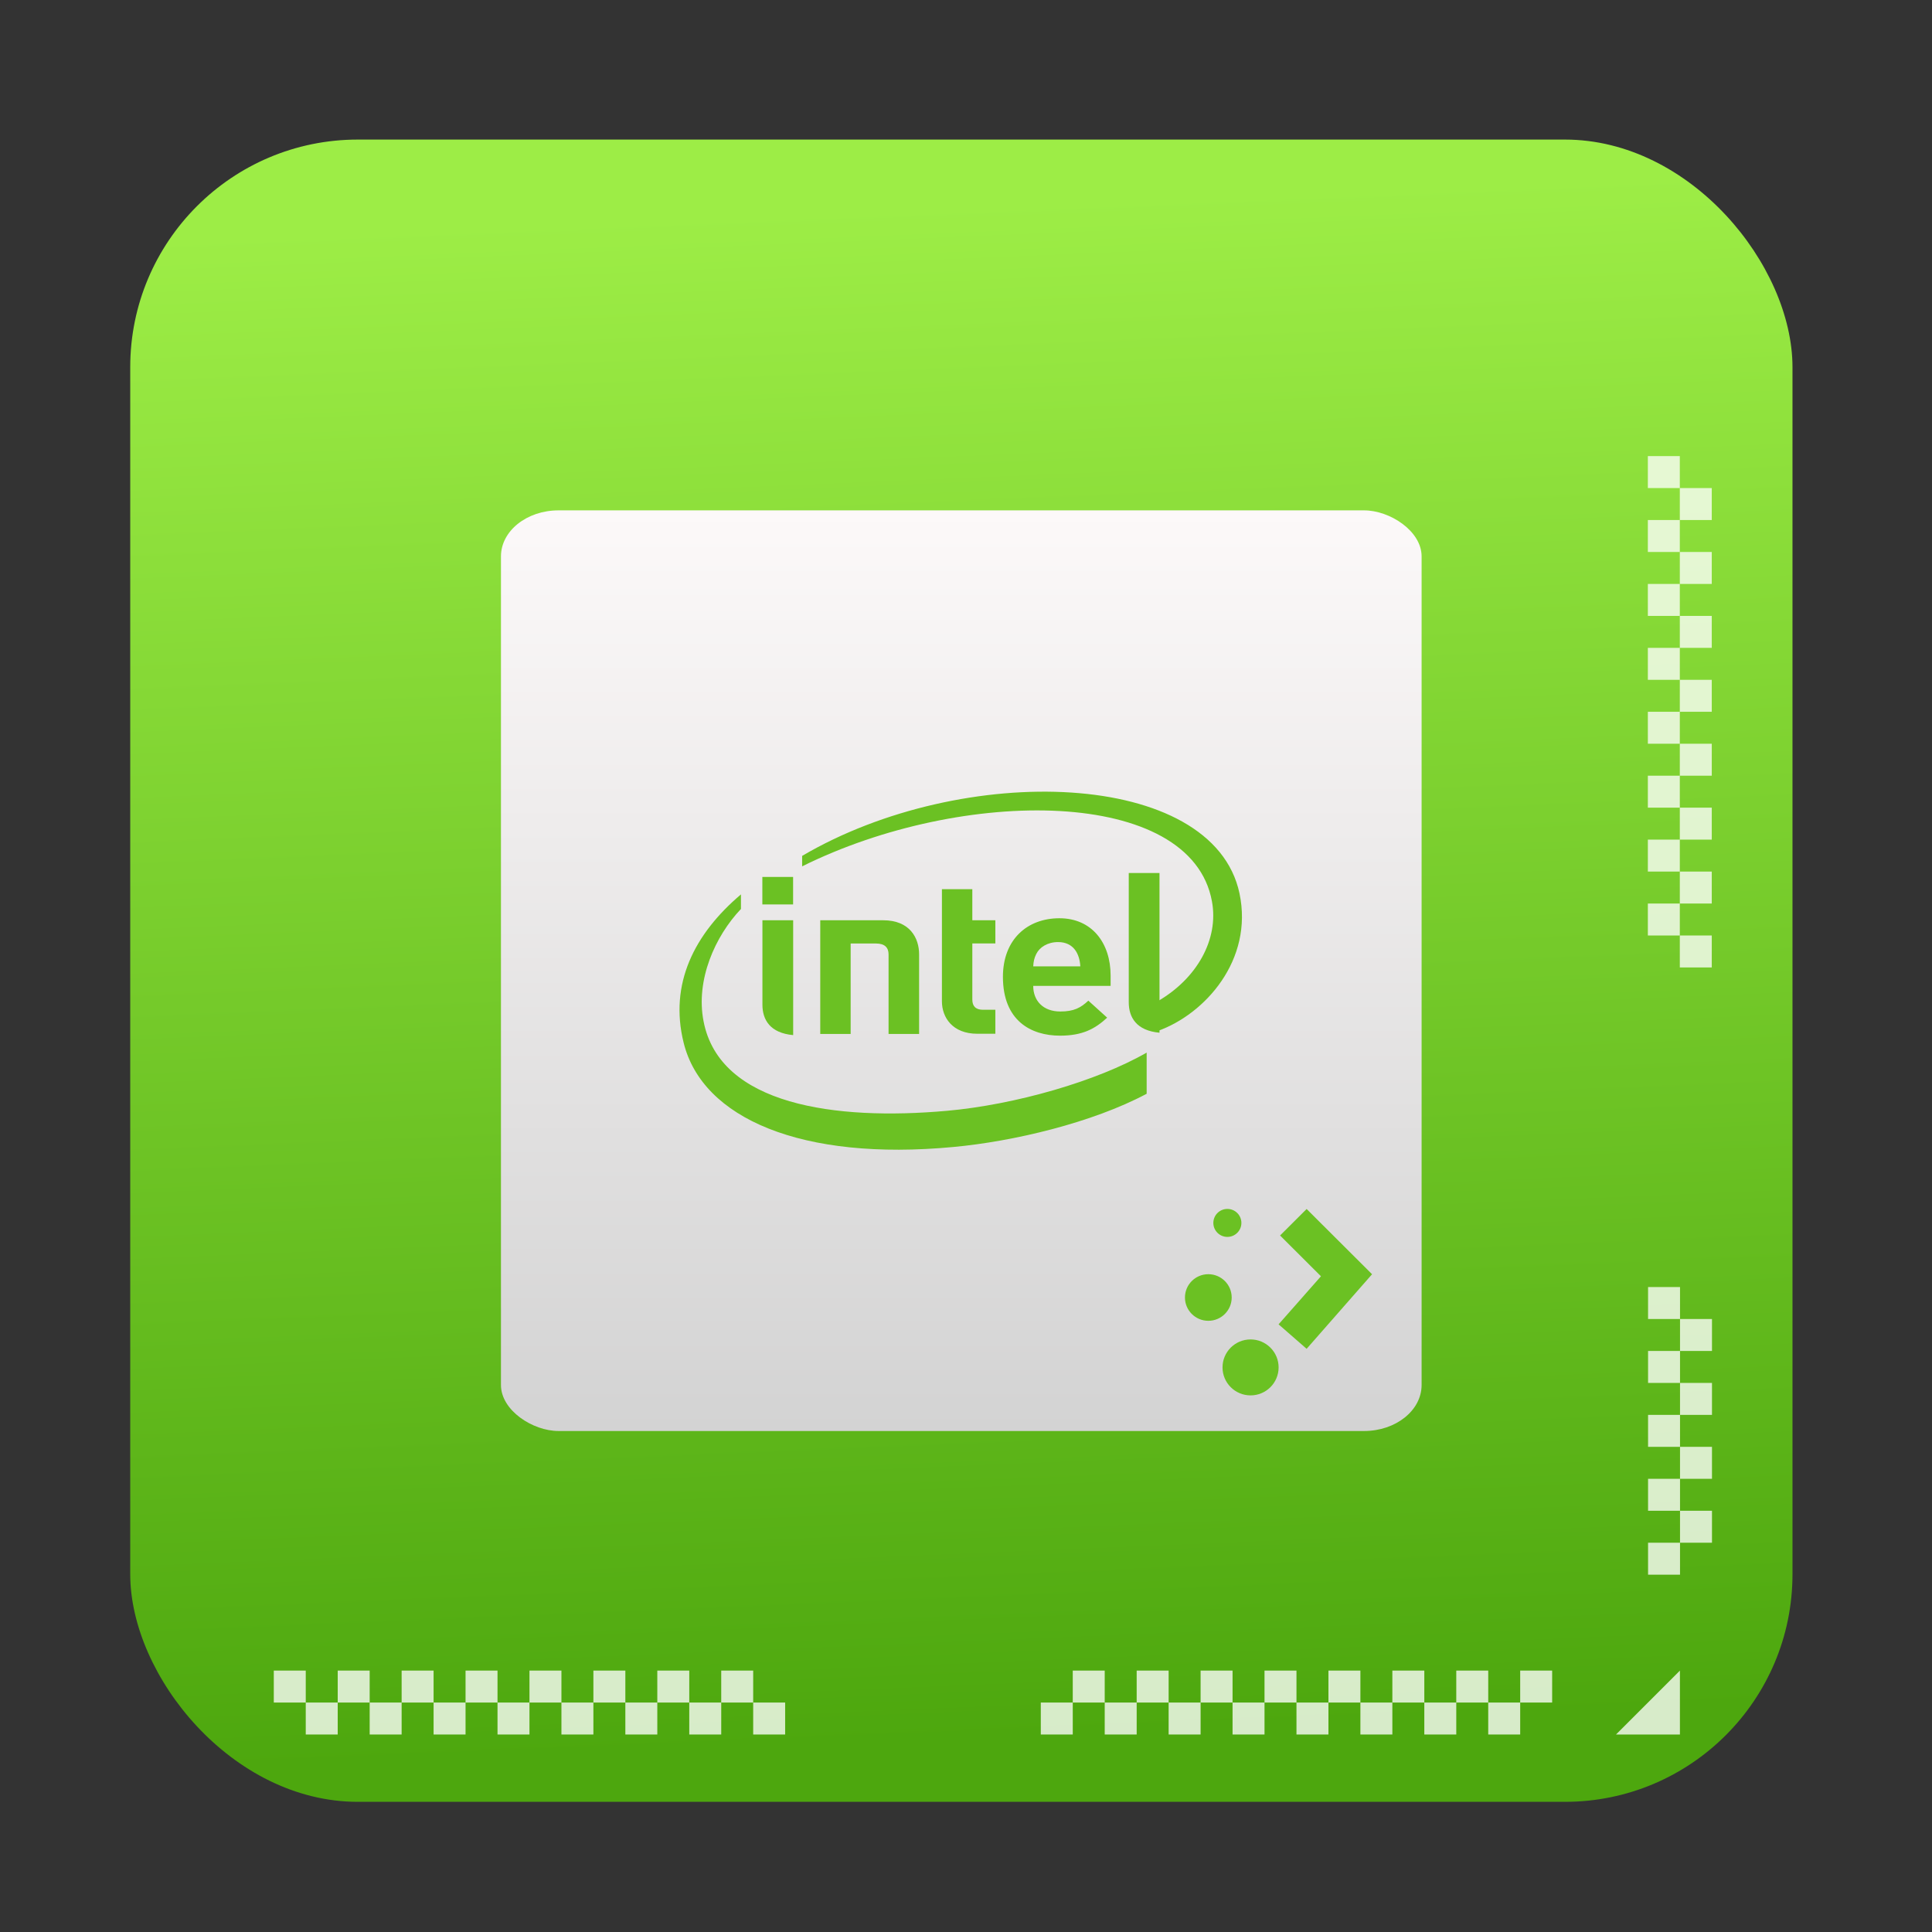<?xml version="1.0" encoding="UTF-8" standalone="no"?>
<svg
   xmlns:dc="http://purl.org/dc/elements/1.1/"
   xmlns:cc="http://creativecommons.org/ns#"
   xmlns:rdf="http://www.w3.org/1999/02/22-rdf-syntax-ns#"
   xmlns:svg="http://www.w3.org/2000/svg"
   xmlns="http://www.w3.org/2000/svg"
   xmlns:sodipodi="http://sodipodi.sourceforge.net/DTD/sodipodi-0.dtd"
   xmlns:inkscape="http://www.inkscape.org/namespaces/inkscape"
   viewBox="0 0 128 128"
   id="svg2"
   version="1.1"
   inkscape:version="0.91 r"
   sodipodi:docname="yast-hwinfo.svg"
   width="128"
   height="128">
  <rect x="0" y="0" width="128" height="128" fill="#333333" stroke="none"/>
  <sodipodi:namedview
     pagecolor="#ffffff"
     bordercolor="#666666"
     borderopacity="1"
     objecttolerance="10"
     gridtolerance="10"
     guidetolerance="10"
     inkscape:pageopacity="0"
     inkscape:pageshadow="2"
     inkscape:window-width="1366"
     inkscape:window-height="744"
     id="namedview62"
     showgrid="false"
     inkscape:zoom="1.7383042"
     inkscape:cx="144.5892"
     inkscape:cy="3.5407738"
     inkscape:window-x="0"
     inkscape:window-y="24"
     inkscape:window-maximized="1"
     inkscape:current-layer="svg2" />
  <defs
     id="defs4">
    <linearGradient
       id="0"
       x1="-22.705"
       x2="3.879"
       gradientUnits="userSpaceOnUse"
       gradientTransform="matrix(2.294,0,0,2.294,-42.714,198.047)">
      <stop
         stop-color="#d3d3d3"
         id="stop7" />
      <stop
         offset="1"
         stop-color="#fcf9f9"
         id="stop9" />
    </linearGradient>
    <linearGradient
       id="1"
       x1="115.93"
       y1="31.567"
       x2="114.08"
       y2="-12.741"
       gradientUnits="userSpaceOnUse"
       gradientTransform="matrix(2.294,0,0,2.294,-198.047,42.714)">
      <stop
         stop-color="#4da70e"
         id="stop12" />
      <stop
         offset="1"
         stop-color="#9ded46"
         id="stop14" />
    </linearGradient>
  </defs>
  <rect
     style="fill:url(#1);fill-rule:evenodd"
     id="rect18"
     rx="15.078"
     y="9.247"
     x="8.628"
     height="110.129"
     width="110.129" />
  <rect
     style="fill:url(#0)"
     id="rect20"
     ry="3.813"
     rx="3.049"
     transform="matrix(0,-1,-1,0,0,0)"
     height="60.995"
     width="60.995"
     y="-94.185"
     x="-94.808" />
  <g
     style="fill:#6bc123"
     id="g22"
     transform="matrix(2.294,0,0,2.294,-198.047,42.714)">
    <path
       inkscape:connector-curvature="0"
       id="path24"
       d="M 122.13,7.18 C 121.365,3.593 114.149,3.366 109.499,6.099 l 0,0.302 c 4.645,-2.306 11.236,-2.292 11.836,1.013 0.202,1.095 -0.434,2.233 -1.576,2.888 l 0,0.857 c 1.374,-0.485 2.778,-2.054 2.371,-3.978 m -8.458,6.281 c -3.21,0.286 -6.554,-0.164 -7.02,-2.586 -0.233,-1.193 0.333,-2.459 1.08,-3.244 l 0,-0.421 c -1.346,1.14 -2.078,2.582 -1.655,4.285 0.539,2.185 3.409,3.422 7.791,3.01 1.735,-0.161 4.01,-0.7 5.581,-1.537 l 0,-1.189 c -1.432,0.825 -3.8,1.506 -5.774,1.682 z" />
    <path
       inkscape:connector-curvature="0"
       id="path26"
       d="m 119.82,6.593 -0.888,0 0,3.733 c 0,0.438 0.223,0.82 0.888,0.88" />
    <path
       inkscape:connector-curvature="0"
       id="path28"
       d="m 109.24,7.957 -0.888,0 0,2.438 c 0,0.439 0.223,0.82 0.888,0.88" />
    <path
       inkscape:connector-curvature="0"
       id="path30"
       d="m 108.35,6.707 0.888,0 0,0.794 -0.888,0 z" />
    <path
       inkscape:connector-curvature="0"
       id="path32"
       d="m 114.56,11.236 c -0.72,0 -1.024,-0.472 -1.024,-0.938 l 0,-3.238 0.878,0 0,0.897 0.665,0 0,0.671 -0.665,0 0,1.62 c 0,0.191 0.097,0.295 0.307,0.295 l 0.358,0 0,0.693 -0.52,0" />
    <path
       inkscape:connector-curvature="0"
       id="path34"
       d="m 116.89,8.588 c -0.3,0 -0.533,0.147 -0.63,0.345 -0.058,0.119 -0.078,0.21 -0.087,0.357 l 1.36,0 C 117.514,8.931 117.342,8.588 116.89,8.588 m -0.717,1.267 c 0,0.425 0.284,0.738 0.781,0.738 0.391,0 0.585,-0.103 0.811,-0.313 l 0.543,0.491 c -0.349,0.324 -0.714,0.52 -1.36,0.52 -0.843,0 -1.65,-0.434 -1.65,-1.699 0,-1.081 0.704,-1.692 1.631,-1.692 0.94,0 1.479,0.715 1.479,1.655 l 0,0.299 -2.235,0" />
    <path
       inkscape:connector-curvature="0"
       id="path36"
       d="m 111.63,8.629 c 0.258,0 0.365,0.12 0.365,0.315 l 0,2.297 0.882,0 0,-2.3 c 0,-0.467 -0.265,-0.983 -1.037,-0.983 l -1.818,0 0,3.283 0.878,0 0,-2.612" />
  </g>
  <g
     style="fill:#ffffff;fill-opacity:0.776"
     id="g38"
     transform="matrix(2.294,0,0,2.294,-198.047,42.714)">
    <path
       style="color:#000000"
       inkscape:connector-curvature="0"
       id="path40"
       d="m 131.16,29.628 0,0.923 -0.923,0 0,-0.923 0.923,0 m -0.923,0.923 0,0.923 -0.923,0 0,-0.923 0.923,0 m -0.923,0 -0.923,0 0,-0.923 0.923,0 0,0.923 m -0.923,0 0,0.923 -0.923,0 0,-0.923 0.923,0 m -0.923,0 -0.923,0 0,-0.923 0.923,0 0,0.923 m -0.923,0 0,0.923 -0.923,0 0,-0.923 0.923,0 m -0.923,0 -0.923,0 0,-0.923 0.923,0 0,0.923 m -0.923,0 0,0.923 -0.923,0 0,-0.923 0.923,0 m -0.923,0 -0.923,0 0,-0.923 0.923,0 0,0.923 m -0.923,0 0,0.923 -0.923,0 0,-0.923 0.923,0 m -0.923,0 -0.923,0 0,-0.923 0.923,0 0,0.923 m -0.923,0 0,0.923 -0.923,0 0,-0.923 0.923,0 m -0.923,0 -0.923,0 0,-0.923 0.923,0 0,0.923 m -0.923,0 0,0.923 -0.923,0 0,-0.923 0.923,0 m -0.923,0 -0.923,0 0,-0.923 0.923,0 0,0.923 m -0.923,0 0,0.923 -0.923,0 0,-0.923 0.923,0" />
    <path
       style="fill-rule:evenodd"
       inkscape:connector-curvature="0"
       id="path42"
       d="m 134.85,29.628 -1.846,1.846 1.846,0 0,-1.846" />
    <g
       style="color:#000000"
       id="g44">
      <path
         inkscape:connector-curvature="0"
         id="path46"
         d="m 94.24,29.628 0,0.923 0.923,0 0,-0.923 -0.923,0 m 0.923,0.923 0,0.923 0.923,0 0,-0.923 -0.923,0 m 0.923,0 0.923,0 0,-0.923 -0.923,0 0,0.923 m 0.923,0 0,0.923 0.923,0 0,-0.923 -0.923,0 m 0.923,0 0.923,0 0,-0.923 -0.923,0 0,0.923 m 0.923,0 0,0.923 0.923,0 0,-0.923 -0.923,0 m 0.923,0 0.923,0 0,-0.923 -0.923,0 0,0.923 m 0.923,0 0,0.923 0.923,0 0,-0.923 -0.923,0 m 0.923,0 0.923,0 0,-0.923 -0.923,0 0,0.923 m 0.923,0 0,0.923 0.923,0 0,-0.923 -0.923,0 m 0.923,0 0.923,0 0,-0.923 -0.923,0 0,0.923 m 0.923,0 0,0.923 0.923,0 0,-0.923 -0.923,0 m 0.923,0 0.923,0 0,-0.923 -0.923,0 0,0.923 m 0.923,0 0,0.923 0.923,0 0,-0.923 -0.923,0 m 0.923,0 0.923,0 0,-0.923 -0.923,0 0,0.923 m 0.923,0 0,0.923 0.923,0 0,-0.923 -0.923,0" />
      <path
         inkscape:connector-curvature="0"
         id="path48"
         d="m 135.77,9.321 -0.923,0 0,-0.923 0.923,0 0,0.923 m -0.923,-0.923 -0.923,0 0,-0.923 0.923,0 0,0.923 m 0,-0.923 0,-0.923 0.923,0 0,0.923 -0.923,0 m 0,-0.923 -0.923,0 0,-0.923 0.923,0 0,0.923 m 0,-0.923 0,-0.923 0.923,0 0,0.923 -0.923,0 m 0,-0.923 -0.923,0 0,-0.923 0.923,0 0,0.923 m 0,-0.923 0,-0.923 0.923,0 0,0.923 -0.923,0 m 0,-0.923 -0.923,0 0,-0.923 0.923,0 0,0.923 m 0,-0.923 0,-0.923 0.923,0 0,0.923 -0.923,0 m 0,-0.923 -0.923,0 0,-0.923 0.923,0 0,0.923 m 0,-0.923 0,-0.923 0.923,0 0,0.923 -0.923,0 m 0,-0.923 -0.923,0 0,-0.923 0.923,0 0,0.923 m 0,-0.923 0,-0.923 0.923,0 0,0.923 -0.923,0 m 0,-0.923 -0.923,0 0,-0.923 0.923,0 0,0.923 m 0,-0.923 0,-0.923 0.923,0 0,0.923 -0.923,0 m 0,-0.923 -0.923,0 0,-0.923 0.923,0 0,0.923" />
      <path
         inkscape:connector-curvature="0"
         id="path50"
         d="m 133.93,18.551 0,0.923 0.923,0 0,-0.923 z m 0.923,0.923 0,0.923 0.923,0 0,-0.923 z m 0,0.923 -0.923,0 0,0.923 0.923,0 z m 0,0.923 0,0.923 0.923,0 0,-0.923 z m 0,0.923 -0.923,0 0,0.923 0.923,0 z m 0,0.923 0,0.923 0.923,0 0,-0.923 z m 0,0.923 -0.923,0 0,0.923 0.923,0 z m 0,0.923 0,0.923 0.923,0 0,-0.923 z m 0,0.923 -0.923,0 0,0.923 0.923,0 z" />
    </g>
  </g>
  <g
     style="color:#000000;fill:#6bc123"
     id="g52"
     transform="matrix(2.294,0,0,2.294,-198.047,42.714)">
    <ellipse
       id="ellipse54"
       ry="0.673"
       rx="0.675"
       cy="18.853"
       cx="121.23" />
    <ellipse
       id="ellipse56"
       ry="0.808"
       rx="0.81"
       cy="20.872"
       cx="122.45" />
    <ellipse
       id="ellipse58"
       ry="0.404"
       rx="0.405"
       cy="16.699"
       cx="121.78" />
    <path
       inkscape:connector-curvature="0"
       id="path60"
       d="m 124.07,16.296 -0.768,0.766 1.181,1.178 -1.224,1.388 0.81,0.707 1.89,-2.154 -1.89,-1.884" />
  </g>
</svg>
